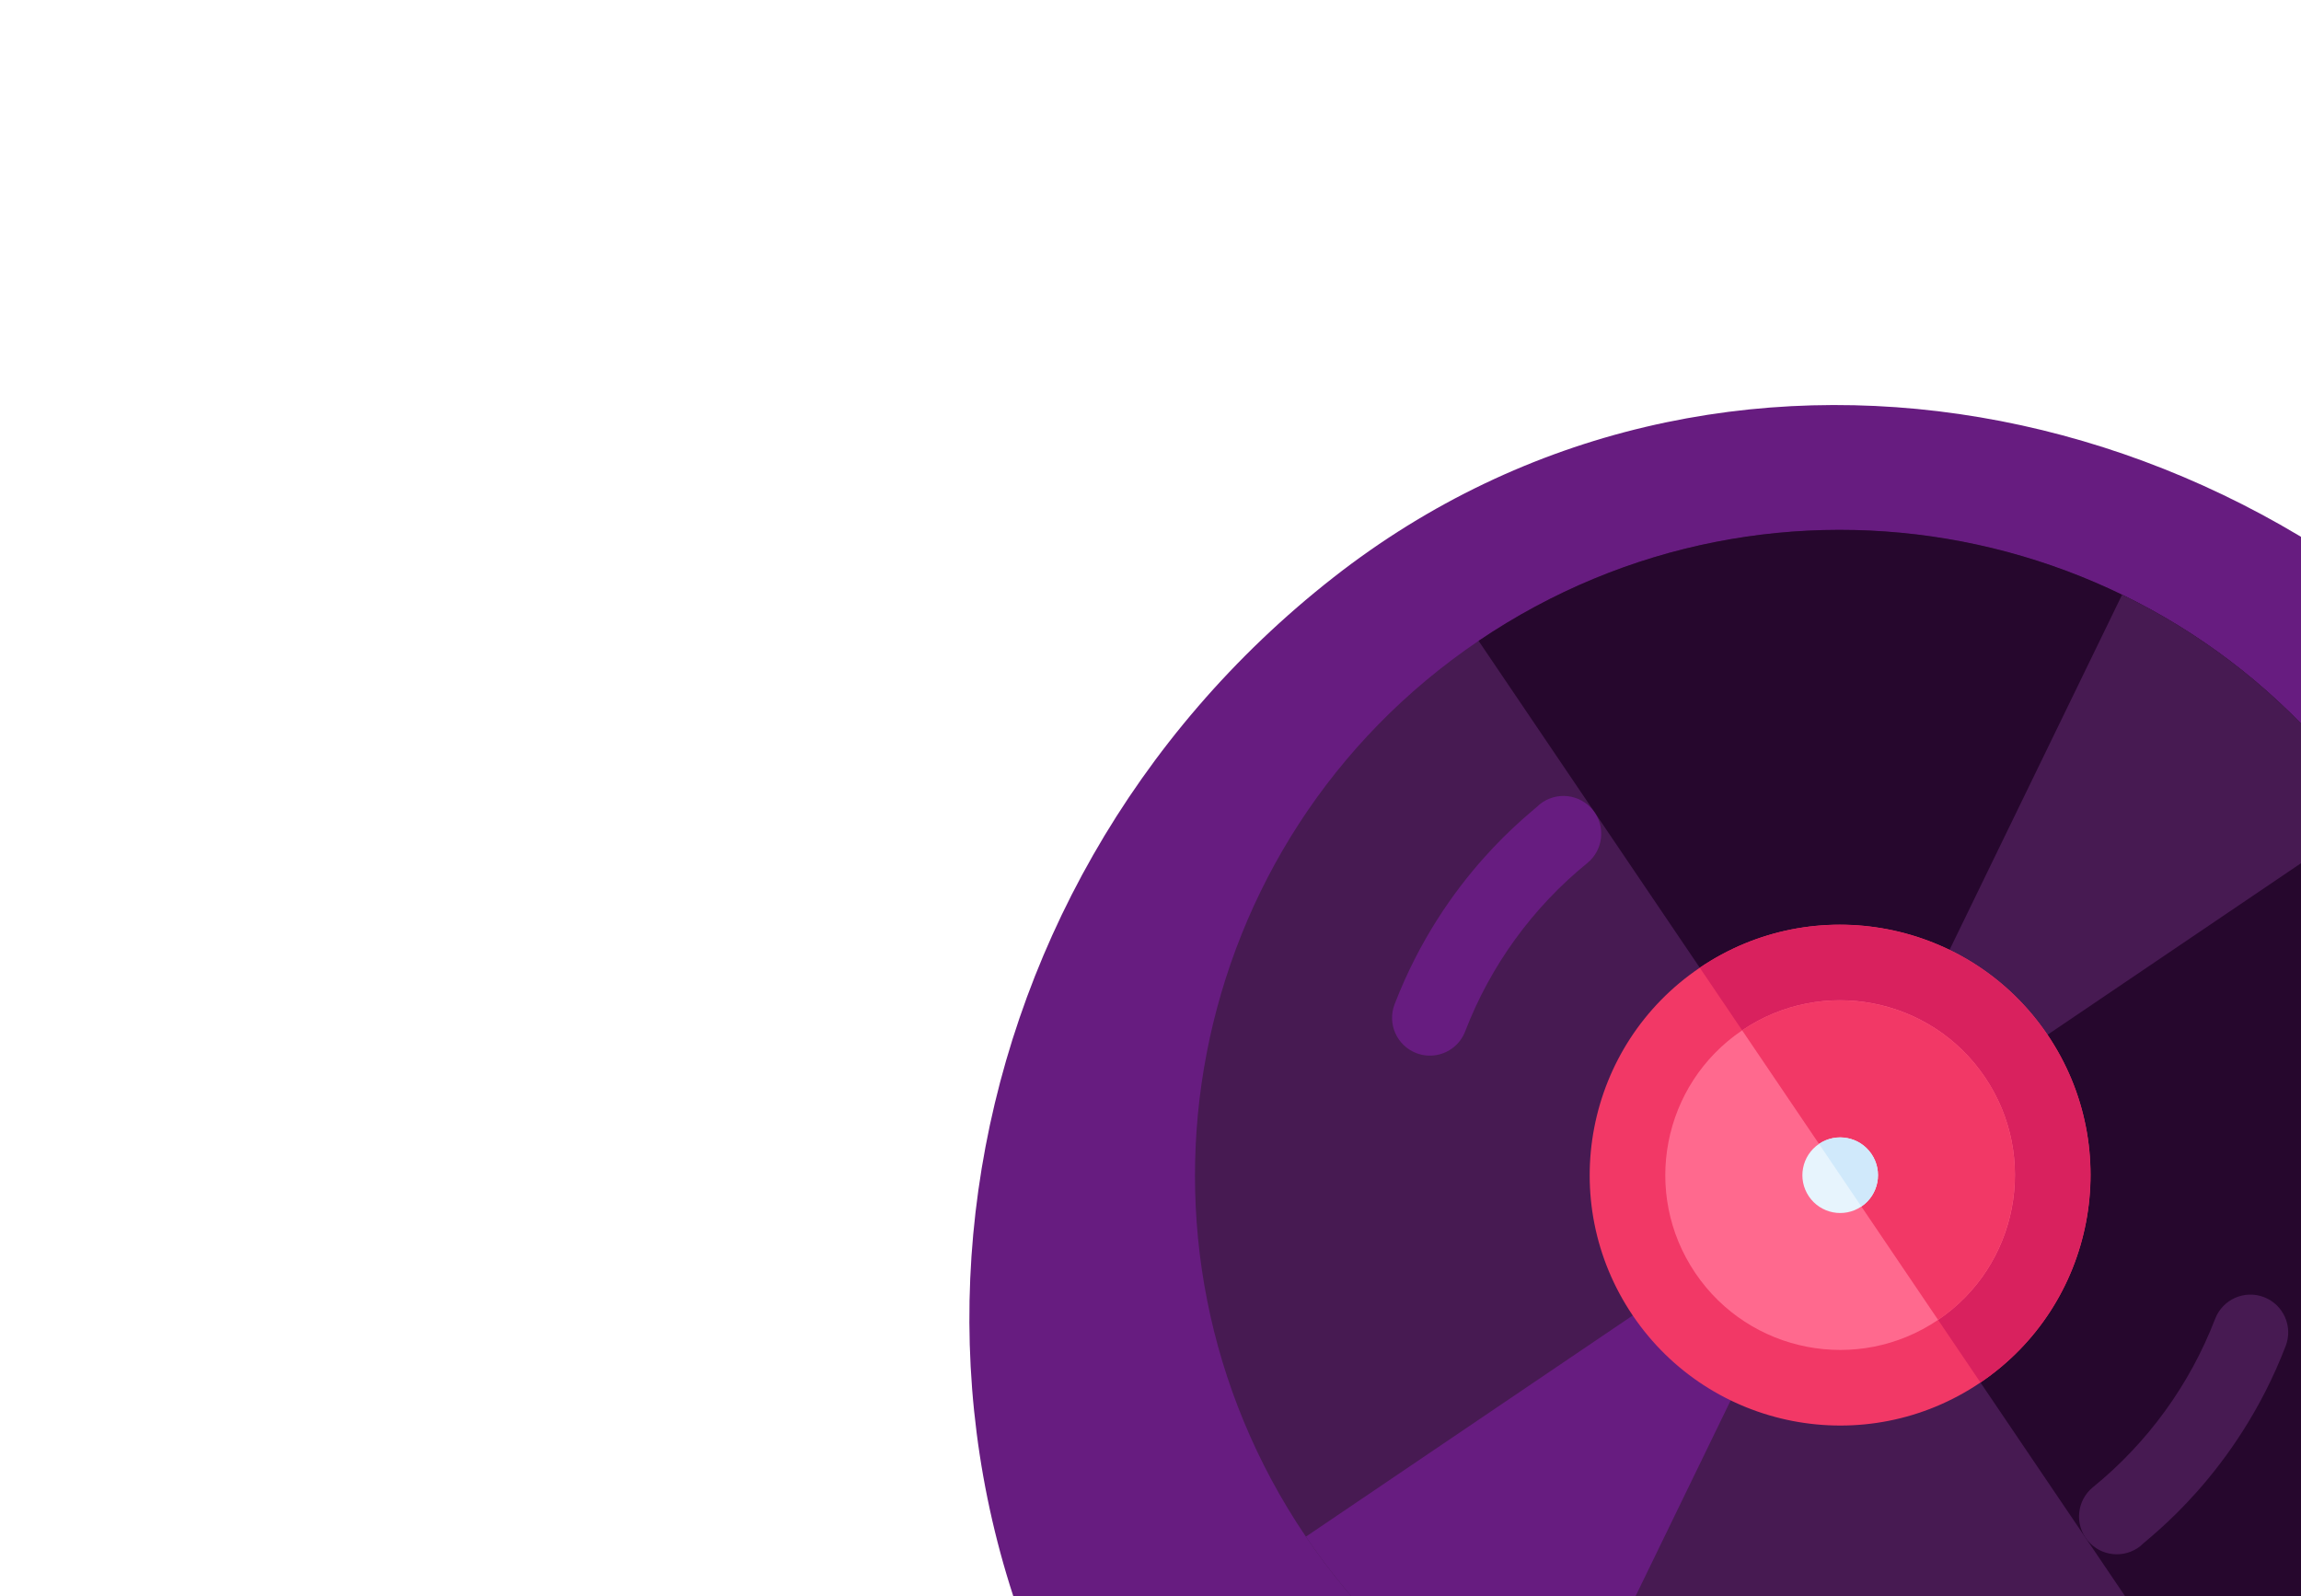 <svg width="173" height="120" viewBox="0 0 173 120" fill="none" xmlns="http://www.w3.org/2000/svg">
    <g clip-path="url(#clip0_265_1959)">
        <g filter="url(#filter0_f_265_1959)">
            <path fill-rule="evenodd" clip-rule="evenodd" d="M192.738 57.823C213.066 83.796 202.463 120.401 176.46 140.753C148.974 162.265 108.612 167.936 87.125 140.482C63.56 110.373 70.124 66.995 100.269 43.402C129.068 20.863 170.225 29.058 192.738 57.823Z" fill="#671C80"/>
        </g>
        <g clip-path="url(#clip1_265_1959)">
            <path d="M165.531 128.516C187.715 113.504 193.528 83.35 178.516 61.167C163.504 38.983 133.351 33.17 111.167 48.182C88.983 63.194 83.17 93.348 98.182 115.531C113.194 137.715 143.348 143.528 165.531 128.516Z" fill="#471A52"/>
            <path d="M178.516 61.167C193.54 83.369 187.73 113.494 165.531 128.516L111.167 48.182C133.369 33.158 163.494 38.968 178.516 61.167Z" fill="#26072D"/>
            <path d="M98.182 115.531C103.033 122.7 109.558 128.317 117.147 131.989L138.349 88.349L98.182 115.531Z" fill="#671C80"/>
            <path d="M138.349 88.349L178.516 61.167C173.665 53.998 167.14 48.381 159.551 44.71L138.349 88.349Z" fill="#471A52"/>
            <path d="M148.901 103.942C157.512 98.114 159.769 86.409 153.941 77.797C148.114 69.186 136.409 66.929 127.797 72.757C119.186 78.584 116.929 90.29 122.757 98.901C128.584 107.512 140.289 109.769 148.901 103.942Z" fill="#F23866"/>
            <path d="M153.942 77.797C159.761 86.395 157.499 98.123 148.901 103.942L127.797 72.756C136.395 66.937 148.123 69.199 153.942 77.797Z" fill="#D9215E"/>
            <path d="M145.715 99.234C151.727 95.166 153.303 86.994 149.234 80.983C145.166 74.971 136.994 73.395 130.983 77.464C124.971 81.532 123.395 89.704 127.464 95.716C131.532 101.727 139.704 103.303 145.715 99.234Z" fill="#FF698E"/>
            <path d="M149.235 80.982C153.296 86.984 151.717 95.174 145.716 99.235L130.982 77.463C136.984 73.402 145.174 74.981 149.235 80.982Z" fill="#F23866"/>
            <path d="M170.217 97.523C168.752 96.96 167.108 97.691 166.544 99.156C164.64 104.103 161.473 108.466 157.36 111.811C156.142 112.8 155.957 114.59 156.947 115.808C157.936 117.025 159.723 117.211 160.941 116.224C161.48 115.653 168.124 110.885 171.849 101.195C172.413 99.73 171.682 98.086 170.217 97.523Z" fill="#471A52"/>
            <path d="M119.752 60.892C118.763 59.675 116.976 59.489 115.758 60.476C115.219 61.047 108.577 65.813 104.852 75.505C104.289 76.97 105.02 78.614 106.486 79.177C107.469 79.555 108.533 79.35 109.297 78.731C109.683 78.418 109.98 78.008 110.158 77.544C112.061 72.597 115.227 68.234 119.339 64.889C120.557 63.9 120.742 62.11 119.752 60.892Z" fill="#671C80"/>
            <path d="M139.947 90.71C141.247 89.831 141.588 88.064 140.708 86.764C139.828 85.464 138.061 85.124 136.762 86.003C135.462 86.883 135.121 88.65 136.001 89.95C136.88 91.249 138.647 91.59 139.947 90.71Z" fill="#E7F4FD"/>
            <path d="M140.708 86.764C141.587 88.063 141.246 89.831 139.947 90.71L136.762 86.003C138.061 85.124 139.829 85.465 140.708 86.764Z" fill="#D0E9FB"/>
        </g>
    </g>
    <defs>
        <filter id="filter0_f_265_1959" x="12.883" y="-29.548" width="250.509" height="248.583" filterUnits="userSpaceOnUse" color-interpolation-filters="sRGB">
            <feFlood flood-opacity="0" result="BackgroundImageFix"/>
            <feBlend mode="normal" in="SourceGraphic" in2="BackgroundImageFix" result="shape"/>
            <feGaussianBlur stdDeviation="30" result="effect1_foregroundBlur_265_1959"/>
        </filter>
        <clipPath id="clip0_265_1959">
            <rect width="173" height="120" fill="white"/>
        </clipPath>
        <clipPath id="clip1_265_1959">
            <rect width="97" height="97" fill="white" transform="translate(71 75.364) rotate(-34.087)"/>
        </clipPath>
    </defs>
</svg>
